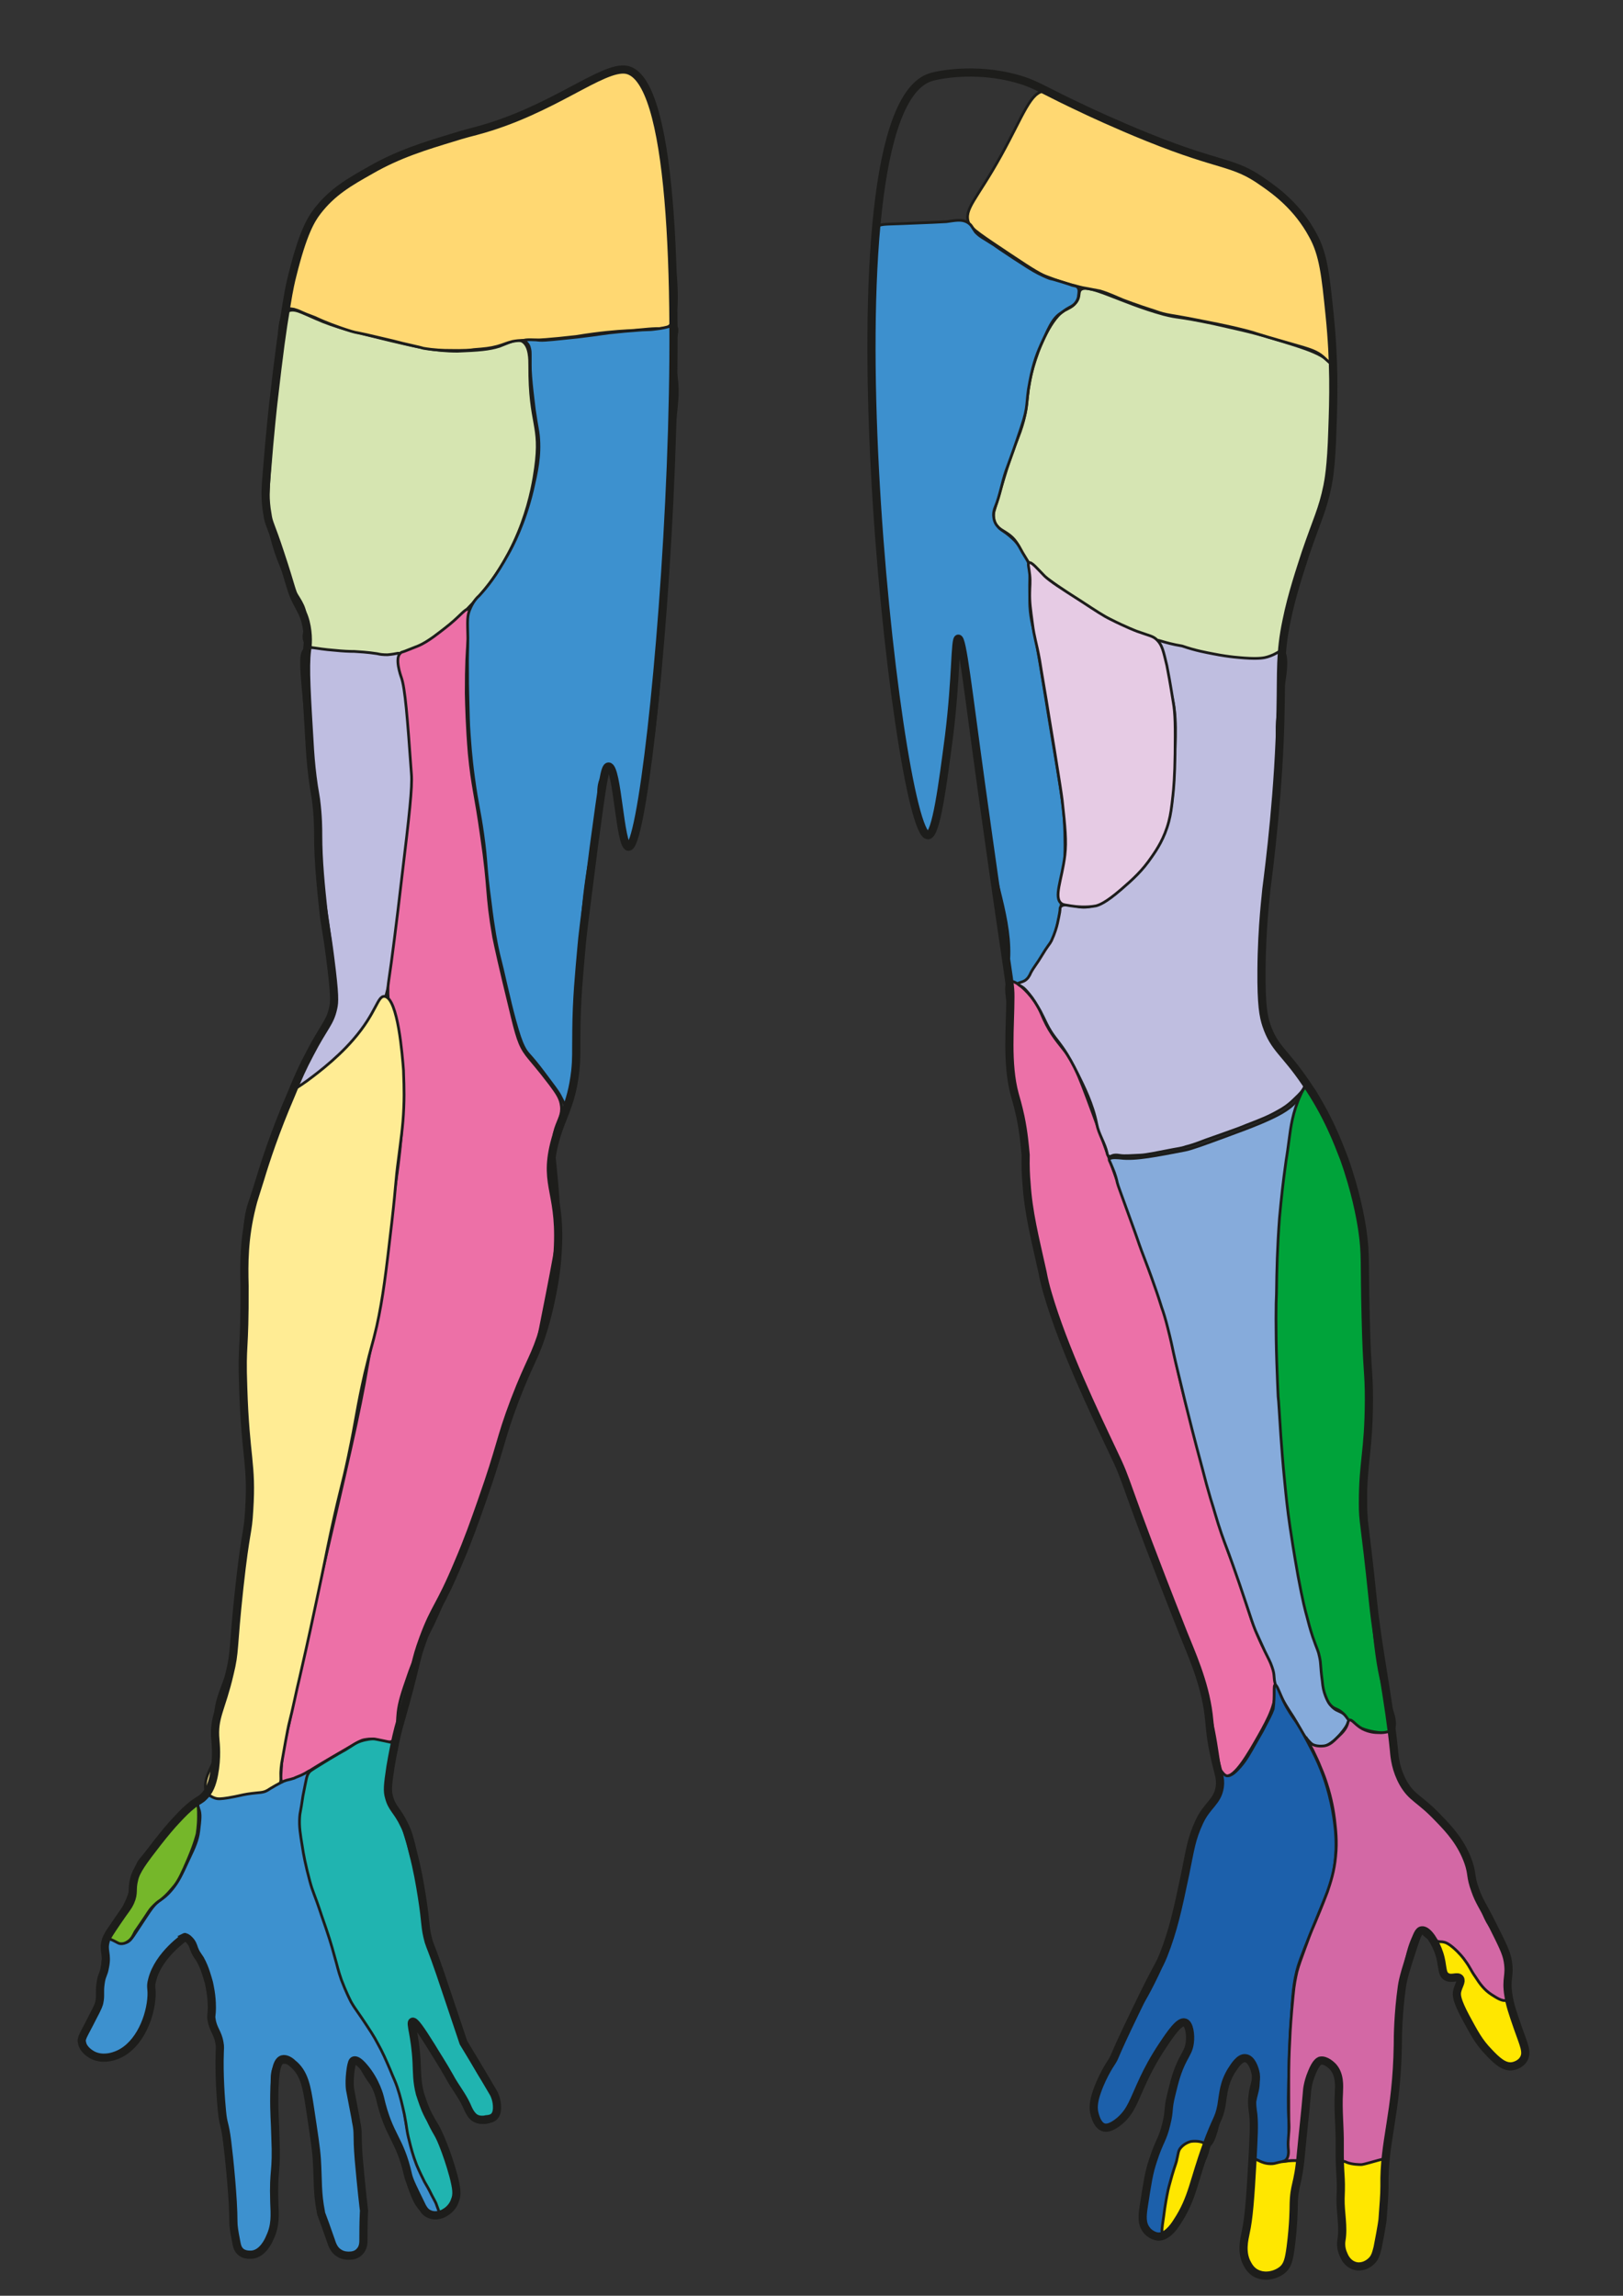 <?xml version="1.0" encoding="utf-8"?>
<!-- Generator: Adobe Illustrator 28.0.0, SVG Export Plug-In . SVG Version: 6.00 Build 0)  -->
<svg version="1.1" id="Ebene_1" xmlns="http://www.w3.org/2000/svg" xmlns:xlink="http://www.w3.org/1999/xlink" x="0px" y="0px"
	 viewBox="0 0 595.3 841.9" style="enable-background:new 0 0 595.3 841.9;" xml:space="preserve"><rect x="0" y="0" width="595.3" height="841.9" fill="#333333" stroke="none"/>
<style type="text/css">
	.st0{fill:#D6E5B1;stroke:#1D1D1B;stroke-miterlimit:10;}
	.st1{fill:#BFBEE1;stroke:#1D1D1B;stroke-miterlimit:10;}
	.st2{fill:#ED70A7;stroke:#1D1D1B;stroke-miterlimit:10;}
	.st3{fill:#FFEC94;stroke:#1D1D1B;stroke-miterlimit:10;}
	.st4{fill:#FFD872;stroke:#1D1D1B;stroke-miterlimit:10;}
	.st5{fill:#3D91CF;stroke:#1D1D1B;stroke-miterlimit:10;}
	.st6{fill:#20B4B0;stroke:#1D1D1B;stroke-miterlimit:10;}
	.st7{fill:#75B72A;stroke:#1D1D1B;stroke-miterlimit:10;}
	.st8{fill:#D6E5B3;stroke:#1D1D1B;stroke-miterlimit:10;}
	.st9{fill:#3D90CE;stroke:#1D1D1B;stroke-miterlimit:10;}
	.st10{fill:#EC71A8;stroke:#1D1D1B;stroke-miterlimit:10;}
	.st11{fill:#86ABDB;stroke:#1D1D1B;stroke-miterlimit:10;}
	.st12{fill:#BFBEE0;stroke:#1D1D1B;stroke-miterlimit:10;}
	.st13{fill:#E6CBE4;stroke:#1D1D1B;stroke-miterlimit:10;}
	.st14{fill:#00A33A;stroke:#1D1D1B;stroke-miterlimit:10;}
	.st15{fill:#1C60AB;stroke:#1D1D1B;stroke-miterlimit:10;}
	.st16{fill:#FFE700;stroke:#1D1D1B;stroke-miterlimit:10;}
	.st17{fill:#D368A5;stroke:#1D1D1B;stroke-miterlimit:10;}
	.st18{fill:none;stroke:#1D1D1B;stroke-width:3;stroke-miterlimit:10;}
</style>
<g id="Ebene_3">
	<path class="st0" d="M143.5,125c-13.6-3.3-20.4-4.9-27.6-8.1c-5.4-2.3-8-4-10.4-2.7c-3.7,1.8-2.9,8-3.4,21
		c-0.5,14.1-1.6,10.8-3.4,39.8c-0.7,11.4-0.7,13.2-0.3,15.4c1.6,13.2,8.1,24,8.1,24c2.9,5.1,5.4,7.4,5.6,12.2c0.3,4.5-1.5,6.7,0,9.1
		c1.5,2.5,4.9,2.6,11.1,3.2c14.5,1.2,14,1.8,17.1,1.8c15.1-0.4,28.3-14.4,33.1-19.5c18.4-19.3,22-42.3,23-49.5
		c2.3-16.3-2.2-15.5-2.1-37.7c0-1.9,0.1-7.1-2.7-8.8c-2.2-1.1-4.7,0.4-8.4,1.8c-3.8,1.2-7.7,1.5-15.4,1.8
		C159.4,128.8,153.3,127.3,143.5,125L143.5,125z"/>
</g>
<g id="Ebene_4">
	<path class="st1" d="M112.1,238c-1.8,1.2-1.9,4-0.7,16.7c0.5,6.7,1.4,11.7,1.4,12.2c0.4,3.3,2.5,17.6,3.4,27.8
		c1.1,11.4,0.1,9.7,1.1,21.3c1.1,12.9,2.3,15.5,4.3,32.8c1.6,15.5,1.1,18.1,0.7,19.5c-1.8,6.7-6.3,14.5-9.7,20.6
		c-3.2,5.4-5.4,8.5-4.5,9.5c1.2,1.2,7.7-3.6,9.1-4.5c4.4-3.3,6.7-6.2,11.8-11.8c8.1-8.9,7.5-7.5,9.1-9.7c3.3-4.7,4.4-9.1,6.3-23
		c1.6-11.5,2.2-18.7,3.2-26.5c2.2-18.7,2.7-15.5,3.4-25.5c0,0,1-13.3-1.4-39c-0.3-2.9-0.3-5.1-1.4-8.1c-0.7-1.9-1.2-2.3-1.5-4
		c-0.5-3.6,1-5.8-0.1-6.6c-0.5-0.4-1,0.1-4.3,0.4c0,0-1.9,0.1-3.6-0.3c0,0-0.1,0-0.5-0.1l0,0c-0.8-0.1-2.9-0.5-8.2-0.8
		c-1.8,0-4.3-0.1-7.1-0.4C115,237.9,113.6,236.8,112.1,238L112.1,238z"/>
</g>
<g id="Ebene_5">
	<path class="st2" d="M103.7,653.7c1.4,1,3.8-0.5,11.9-5.6c0,0,2.2-1.4,11.7-6.9c4.3-2.5,4.9-2.9,6.2-3.2c5.5-1.1,8.2,2.1,10.7,0.3
		c2.1-1.4,1.2-4.7,1.8-10.3c0.4-3.7,1.5-7.1,3.8-13.7c3.4-10,5.6-10.8,10.7-22.4c5.5-12.5,3.7-13,9.3-24.4c2.9-5.8,4.5-8.2,6.9-14.4
		c1.9-5.4,2.3-7.8,4.1-14.4c1.9-6.9,3.6-11.7,6.6-20c5.8-16.5,7-16.3,9.6-25.8c0.5-2.1,1.6-7.7,3.8-18.9c4-20.4,4.1-23,4.1-25.8
		c0.1-6-0.5-13-1.1-18.9c-0.8-8.6-1.4-11.1,0-15.5c1.1-3.3,2.5-5.1,2.1-8.2c-0.3-2.7-1.5-4.5-4.1-8c-4.7-6.2-7-8.6-8.6-10.7
		c-2.7-3.6-3.6-6.6-6.2-17.6c-3.6-14.7-5.2-22.1-5.9-25.5c-2.9-16.6-1.5-17-4.5-37.2c-2.2-15.8-3.3-17.8-4.5-30.3
		c-0.8-9.7-1-17.4-1.1-22.1c0-10.4,0.3-15.6,0.7-19.6c0.7-6.3,1.5-10.4,0.1-11.1c-1.2-0.5-2.9,2.5-8.8,7c-1.6,1.2-6,4.9-9.7,6.4
		c-4,1.6-4.8,1.9-4.8,1.9c-1.2,0.4-1.4,0.4-1.6,0.7c-2.2,1.8,0,8.1,0.3,8.9c1.4,4,2.2,14.4,3.7,35.4c0.4,4.8-0.8,15.5-3.4,37
		c-2.2,19.2-4,32.4-4,32.4c-1,6.9-1.2,8.2-1.2,9.2c0,0,0,0.4,0,0.8c-0.3,6.7,4.4,21.4,5.5,32.4c0.4,4.3,0.1,8.2-0.3,16.3
		c-0.4,7.5-1.2,13.2-1.5,15.8c-6.7,49.7-11.1,72.4-11.1,72.4c-3.2,19.1-7.4,36.1-18.9,86c0,0-7.7,33.6-9.1,41.4
		c-0.1,0.5-0.5,3.4-1.6,7.7c0,0.3,0,0.3-0.1,0.5c-2.1,8.9-1.9,12.1-2.1,14.5C102.9,651.6,102.9,653,103.7,653.7L103.7,653.7z"/>
</g>
<g id="Ebene_6">
	<path class="st3" d="M141.1,365.4c-2.7-0.3-2.9,5.9-11.5,15.8c-6.7,7.8-15.6,14.1-16.9,15.1c-3.6,2.6-3.7,2.3-5.1,3.6
		c-2.6,2.5-4,5.5-8.2,19.1c-1.5,4.7-1.4,4.8-2.2,7.3c-2.3,6.9-4.4,11.5-4.9,12.8c-3.7,8.6-2.6,18.8-2.5,34.4
		c0.1,17.6-1.2,14-1.1,30.9c0.1,24.7,2.9,26.6,2.2,46.9c-0.1,4.8-1,13.2-2.5,29.8c-2.1,21.4-2.7,24.6-3.3,26.8
		c-3.2,11.9-6,14-6.2,23.2c-0.1,7.1,1.6,9.9-0.5,14.8c-1.2,3-3.8,6.6-2.9,10.8c0.1,0.8,0.4,1.6,1.1,2.3c1.8,1.8,5.2,1.2,10,0.4
		c3.2-0.5,3.2-0.8,5.4-1c2.5-0.3,3.3,0.1,4.8-0.7c1-0.4,1.1-0.8,3.2-2.1c1.6-1,1.9-1,2.2-1.2c0,0,0.1-0.1,0.3-0.1
		c0.7-0.7,0.5-2.5,0.5-2.7c0-0.3,0-0.4,0-0.4c-0.1-1.9,0.3-4.5,0.3-4.5c2.3-13.2,2.7-14.5,2.7-14.5c1.5-5.8,2.6-11.7,4-17.4
		c1.2-5.4,2.9-12.5,5.9-26.8c3.6-16.7,3.4-16.6,5.6-26.8c3.7-16.9,3.8-15.4,6.3-27.2c3-14.3,3-17.1,6-30.3c2.6-11,2.6-9.6,4.4-17.4
		c2.3-10.4,3.4-19.8,5.5-37.9c1.8-15.9,1.2-13.9,2.5-23.7c0.8-6.6,1.6-11.2,1.9-18.5c0.3-6.7-0.1-11.9-0.1-13.7
		C147.6,387.3,146,366.1,141.1,365.4L141.1,365.4z"/>
</g>
<g id="Ebene_7">
	<path class="st4" d="M211.3,123.4c9.2-1.5,15-1.9,18.5-2.1c3.6-0.1,7.3-0.7,10.8-0.8c2.2,0,3.3,0,4.3-0.5c2.6-1.6,3.2-5.8,3.2-11.1
		c0-10.8-1.8-15.5-2.6-27.2c-0.4-5.2,0-4.4-0.4-10.2c-0.3-3-0.8-10.6-2.9-21c-2.2-11.2-4-15.6-6.3-19.5c-2.3-3.8-4.3-5.4-6.3-5.9
		c-2.9-0.7-5.4,0.7-10,3.3c-15.5,8.5-9.9,5.2-12.6,7c-5.6,3.8-16.5,7.3-38,14.1c-13.6,4.4-15.6,4.5-22.1,7.4
		c-13.4,5.8-19.5,10.7-21,11.9c-4.3,3.6-9.5,8-13.2,15.4c-2.9,5.8-4.7,12.9-6.7,21.3c-0.5,2.3-0.4,2.1-0.8,3.7
		c-0.5,2.1-1.1,2.9-0.7,3.4c0.4,0.7,1.2,0.4,3.3,0.8c1,0.3,1.4,0.4,2.9,1.1c2.1,1,4.3,1.6,6.3,2.6c1.5,0.7,6.3,2.7,11.9,4.4
		c2.3,0.7,1.1,0.1,11.4,2.6c1.9,0.4,5.9,1.4,7.4,1.8c6.6,1.5,6.9,1.6,7.5,1.8c4.1,0.7,7.4,0.8,10,0.8c4.5,0.1,7.8-0.1,8.6-0.3
		c4-0.3,6-0.5,8.6-1.2c2.5-0.7,3.2-1.2,5.6-1.8c2.7-0.5,4.8-0.4,5.6-0.4C196.8,124.8,201.7,124.5,211.3,123.4L211.3,123.4z"/>
</g>
<g id="Ebene_8">
	<path class="st5" d="M230.1,311.4c-1.8-0.1-3-10-3.3-13.2c-1.1-8.5-0.5-14.1-2.7-14.8c-1-0.3-2.1,0.5-2.3,0.7
		c-3,2.3-2.2,8.1-1.9,11.2c0.5,6.7-1.2,7.3-3.7,20.9c-2.9,16.1-3.3,31.8-3.4,36.8c-0.4,13.3-1.2,24.7-3,47.6
		c-0.1,1.2-0.4,5.4-1.5,5.5c-0.8,0.1-1.5-1.8-2.9-4.4c-0.8-1.5-2.5-3.7-5.8-8.1c-5.6-7.5-6-6.7-7.5-9.7c-1.1-2.2-1.9-4.7-3.3-9.7
		c-1.2-4.4-1.8-7-3.2-13c-2.3-10.2-2.3-9.3-3.2-13.6c-0.3-1.5-1.4-6.6-2.6-16.7c-1.9-14-1.2-14.1-2.7-24.8c-1.4-9.9-1.9-10-3.4-20.9
		c-1.1-8-1.4-13.6-1.6-16.1c-0.3-3.6-0.3-7.1-0.5-14.1c-0.1-3.4-0.1-5.4-0.1-8.1c-0.1-8,0.1-6.9,0.1-13c-0.1-6.2-0.4-8.1,1-11
		c1-2.3,2.3-3.7,3.2-4.5c2.9-3.2,6-6.9,10.7-15.4c1.4-2.5,5.9-11,8.8-23.2c1.5-6.6,2.9-12.5,2.2-20c-0.3-2.7-0.4-2.1-1.5-9.5
		c-0.1-1.1-1.6-11.9-1.5-16.6c0-1.1,0-2.2,0-3.3c0-1.2,0-1.9-0.3-2.9c-0.1-0.5-0.4-1.2-1.1-1.9c-0.5-0.5-1-0.5-1-0.7
		c0.1-0.5,4.8-0.3,5.9-0.1c2.2,0.1,6.2-0.4,14-1.2c8.5-1,9.5-1.4,15.2-1.9c2.7-0.3,5.1-0.4,8.4-0.7c3.3-0.1,3.3-0.1,4.8-0.3
		c4.9-0.5,6.4-1.8,7.4-1c1.2,1,0,3.6-0.5,7.1c-0.7,4.8,0.3,7.4,0.8,11.7c0.8,6.3,0,9.3-1,21c-0.7,9.1-0.4,10.3-1,24.3
		c-0.7,16.1-1.2,20.3-2.7,43.8c-0.7,10.4-2.7,44-8.6,72.7C233.5,302.9,231.7,311.5,230.1,311.4L230.1,311.4z"/>
</g>
<g id="Ebene_9">
	<path class="st5" d="M161.1,812.9c2.6-2.3-7.1-11.8-11.2-29.4c-1.5-6.6-1.2-9.3-3.8-17.6c-0.5-1.8-2.2-6.7-5.5-13.4
		c-5.4-11-8.1-12.3-12.3-20.3c-3.2-5.9-1.8-5.5-8.5-26.3c-5.1-15.8-6.3-17.1-7.5-24.7c-1.5-8.6-2.5-13.6-1.1-20.3
		c1.1-4.8,3.4-11,2.5-11.5c-0.4-0.1-0.8,0.5-3.2,1.6c-1.1,0.5-2.1,0.8-2.6,1.1c-2.1,0.7-2.3,0.5-3.8,1.1c-0.8,0.4-1.5,0.7-2.9,1.5
		c-1.8,1-2.5,1.5-3,1.8c-1.9,1.1-2.7,0.7-7.4,1.4c-2.5,0.4-3,0.7-7.1,1.4c-2.6,0.4-3.7,0.5-4.9,0.1c-1.5-0.5-1.8-1.2-3-1.1
		c-1.5,0.1-2.9,1.5-3.2,2.9c-0.1,1,0.1,1.6,0.3,2.1c0.8,1.9,0.5,4,0,8.2c-0.4,3.3-1.5,5.8-3.7,10.4c-2.5,5.4-3.7,8.1-6.2,11.1
		c-3.7,4.4-4.5,3-7.5,7.1c-0.4,0.5-3,4.4-6.4,9.6c-0.8,1.1-1.5,2.3-2.9,2.7c-2.5,0.7-4.3-1.9-5.9-1.4c-1.9,0.5-2.1,4.4-2.6,8.9
		c-1.2,11-1.8,16.5-4.3,20.6c-1.9,3.3-4.4,5.4-4,8.6c0.3,2.3,1.9,3.8,2.3,4.1c3.2,2.7,8,1.6,9.2,1.2c6.7-1.6,10-8.1,11-9.9
		c1.8-3.4,2.3-6.4,3.3-12.2c1-5.2,0.5-6.2,1.8-9.2c1.4-3.4,3.3-5.6,5.8-8.5c2.5-2.9,3.8-4.3,5.1-4c1.2,0.3,1.6,1.6,3.7,6.2
		c2.5,5.2,2.5,4.4,3.3,6.7c1.8,4.7,2.1,8.8,2.2,10.8c0.3,4.7-0.4,6.2,0.8,9.9c0.7,2.1,1.1,2.1,1.8,4.1c1,3.3,0.5,5.6,0.4,9.2
		c-0.1,3.2,0,5.9,0.4,11.2c0.1,1.5,0.3,3.2,1.2,11.2c1.6,12.5,1.8,12.1,2.3,16.9c0.7,7.3,1.1,10.8,1,14c-0.1,2.7-0.4,6.6,1,11.2
		c1.1,4.1,2.3,4.9,3.2,5.4c2.5,1.1,5.6-0.7,7.3-2.2s3-3.8,3.8-10.8c0.5-4.7,0.5-8.1,0.5-14.4c-0.1-8.5-0.1-12.8-0.3-15.9
		c-0.3-5.2-0.3-10.3-0.5-15.5c-0.3-5.9-0.7-10.2,1.8-11.7c1.4-0.8,3-0.5,3.3-0.5c1.5,0.3,2.7,1.4,4.3,3.8c1.6,2.6,3.2,4.9,4.1,9.5
		c0.8,3.7,0.4,4.7,0.8,10.4c0.3,4.7,0.7,4.3,1.5,11.2c0.8,7,0.5,7.8,1.4,15.1c0.1,1.8,0.7,5.8,1.9,10.7c1.2,5.1,2.3,7.3,4.4,8.6
		c0.4,0.3,2.1,1.4,4.4,1.4c0.5,0,3,0,4.3-1.6c1.5-1.6,1-4.3,0.7-5.8c-0.8-5.1,0.8-0.8,0-14.3c-0.1-3.2-0.4-4.7-1.9-17.1
		c-0.7-5.6-0.5-11.4-1.9-16.9c-0.4-1.4-1.5-5.8-0.7-11c0.1-1,0.7-4.4,1.9-4.5c0.8-0.1,1.4,1.2,2.5,3c2.9,5.2,2.9,4,4.7,7.7
		c2.2,4.1,2.2,5.6,4.1,11.1c3.3,8.6,4.3,7.5,6,13.4c1.6,5.6,0.8,7,3.2,12.9c1.5,4.1,3,6.4,5.5,7.7
		C156.2,812.3,159.7,814.2,161.1,812.9L161.1,812.9z"/>
</g>
<g id="Ebene_10">
	<path class="st6" d="M113.5,649.8c0.4-0.5,2.7-1.9,7.3-4.7c6.2-3.7,4.8-2.7,6.2-3.6c2.5-1.5,3.3-2.3,5.4-3c2.2-0.7,4-0.8,4.4-0.8
		c0.7,0,1,0.1,4,0.7c3.8,0.8,4,0.8,4.3,1.1c1.2,1.4-0.4,3.8-1.8,9.1c-0.7,3-1.4,5.9-1.1,9.1c0.4,3.6,1.9,4.8,4.1,9.1
		c1.5,3,2.5,6.3,4.4,13.2c1,3.4,2.5,8.8,3.7,15.9c1.5,8.8,0.7,9.3,2.2,15.6c0.8,3.4,1.1,3.2,4.4,12.9c3.2,8.9,3,9.3,5.2,15.5
		c2.6,6.9,3.8,10.4,5.8,14c3,5.5,4.5,8.2,6.3,10.4c1.6,2.2,3.3,3.8,3.8,6.7c0.1,1.1,0.8,4.4-1.2,6.2c-2.1,1.9-5.8,1.4-8-0.3
		c-1.2-1.1-1.4-2.1-2.5-4.8c-1.2-2.7-1.8-2.9-5.1-8.4c-2.3-3.7-3.6-5.8-5.1-8.6c-2.2-4.1-3.4-7.5-7-10.8c-1.5-1.4-2.2-1.6-2.6-1.4
		c-0.7,0.4,0.3,2.7,1.1,7.1c0.3,1.4,0.4,3.2,0.7,7c0.5,6.3,0.3,6.3,0.5,8.4c0.5,3.8,1.6,6.4,3.6,11c2.6,6.2,3.4,5.9,5.9,11.9
		c0.8,2.2,1.6,4.7,3.2,9.6c1.2,4.3,1.6,5.8,1.2,7.8c-0.5,2.7-1.9,4.4-3.2,5.6c-0.7,0.8-1.2,1.1-1.6,1c-0.8-0.1-1-1.5-1.9-3.8
		c-0.1-0.5-0.7-1.5-1.8-3.6c-1.2-2.5-1.6-3-2.6-4.8c-0.7-1.4-1.8-3.6-2.9-6.2c-1.4-3.6-2.1-6.4-2.7-8.9c-1.1-4.3-0.7-4.1-1.8-9.7
		c-0.8-3.6-1.4-6.3-2.6-9.9c-0.7-2.1-1.4-3.4-2.6-6.4c-1.6-3.7-2.7-6.3-4.5-9.5c-1.5-2.9-3-5.1-5.8-9.3c-2.6-3.8-2.9-4.1-4-6
		c-0.4-0.8-1.9-3.7-3.6-8.2c-1.2-3.4-1.5-5.2-2.5-8.6c-1.1-4.1-2.2-7.7-4.7-14.8c-2.9-8.8-3.2-8.4-4.4-12.9
		c-1.5-5.6-2.3-9.7-2.7-12.5c-0.8-4.8-1.2-7.3-1-10.7c0.1-1.9,0.3-1.5,1.2-7.8C112.5,651.8,112.4,651.2,113.5,649.8L113.5,649.8z"/>
</g>
<g id="ventral">
	<path class="st7" d="M72.1,661.5c0.7,0.4,0.7,1.8,0.7,4.7c0,3.4-0.5,6.2-0.5,6.3c-0.3,1-0.8,3.4-3.3,9.3c-2.2,5.1-3.3,7.5-4.9,9.6
		c-1.5,1.8-3,3.7-5.4,5.5c-0.7,0.4-1.5,1.1-2.5,2.1c-1,1-1.4,1.6-2.7,3.6c-4,6-3.6,5.2-4,5.9c-0.7,1.4-1.1,2.3-2.2,3.2
		c-0.4,0.3-1.5,1.2-3,1.1c-0.7,0-1-0.3-2.6-1.1c-2.3-1.1-2.6-0.8-2.9-1.2c-0.8-1.4,2.1-3.8,4.9-8.4c1-1.4,2.9-4.4,4.1-8.5
		c1.6-4.8,1-6.6,2.9-10.3c0.5-1.1,1-1.4,3.8-4.8c5.6-6.6,6.6-8,10-11.5C70.4,661.1,71.6,661.2,72.1,661.5L72.1,661.5z"/>
</g>
<g id="Ebene_12">
	<path class="st8" d="M489.1,134.8c-2.5-4.7-9.1-6.7-22.4-10.7c-8.1-2.5-14.8-3.8-21.7-5.4c-13.9-2.9-12.3-1.9-18.2-3.4
		c-15.8-4.3-28.3-11.9-30.6-8.8c-0.7,1,0,2.6-1.6,4.5c-1.2,1.6-3,2.2-3.4,2.5c-5.6,2.2-10.4,15.5-10.4,15.5
		c-5.9,16.2-2.2,18.5-7.5,31.7c-3,7.4-4.8,13.7-8.5,26.2c-0.3,0.8-0.7,2.6,0,4.5c0.8,2.3,3,3,4.8,4.3c4.3,2.9,4,5.9,7.8,10.7
		c1.2,1.6,2.6,2.9,10.4,8.4c8.8,6,13.2,9.1,17.7,11.5c1.8,1,10.3,5.6,22.8,9.9c10.7,3.7,18.2,4.9,23,5.6c13.9,1.8,16.7-0.7,17.7-1.9
		c1.8-2.2,1-4,1.9-10.4c0.5-3.3,1-4.4,4.8-15.8c0,0,3-9.1,6-18.1c3.4-10.4,5.1-15.6,5.6-18.1c1.6-8.2,0.3-8.9,1.2-23.6
		C489.5,139.6,491,138.3,489.1,134.8L489.1,134.8z"/>
</g>
<g id="Ebene_13">
	<path class="st4" d="M397.1,105.5c0,0-6.7-1.5-13-4c-2.2-0.8-4.3-1.9-13.7-8.2c-9.6-6.4-14.5-9.6-15.1-11.5
		c-1.9-5.2,2.9-8.5,11.9-24.8c8.2-14.8,10.8-23.6,16.2-23.6c1.4,0,1.9,0.7,5.5,2.7c2.3,1.4,6.7,3.3,15.5,7.3
		c9.2,4.1,14.3,6.4,21.1,8.9c13,4.7,15.1,4,26.2,8.8c8.8,3.8,12.8,6.6,14.7,8c2.9,2.2,7.8,5.9,12.1,12.1c5.4,7.8,6.9,15.4,8.1,22.2
		c1.1,5.9,1.5,11.7,2.1,20.7c0.4,5.6,0,5.1,0.4,7.3c0.1,0.8,0.4,1.8,0,2.1c-0.7,0.4-2.5-1.5-3.6-2.5c-2.5-2.2-4.8-2.9-11.5-4.8
		c-15.8-4.5-13.2-4-16.3-4.8c-8.1-2.1-15-3.3-18.9-4.1c-9.6-1.9-10.7-1.6-15.1-3.2c-6.9-2.2-11.8-4.1-11.8-4.1
		c-2.7-1.1-4.8-2.2-8.4-3.3C400.8,106.2,399.4,105.9,397.1,105.5L397.1,105.5z"/>
</g>
<g id="Ebene_14">
	<path class="st9" d="M355.1,81.7c-2.3-1.5-4.9-0.8-8-0.4c-1.1,0.1-6,0.3-15.9,0.7c-6.9,0.3-8.5,0-9.7,1.5c-1.4,1.6-0.8,3.8-0.7,8.9
		c0.1,3.2-0.1,0.8-0.7,12.2c-0.1,3.8-0.3,9.5-0.4,16.6c-0.1,15.4,0.3,29.6,0.5,34.2c0.3,8,0.8,22.4,2.3,41.8
		c2.5,32.5,3.7,48.8,7.5,69.3c2.5,13.2,7.7,36.2,7.7,36.2c0.7,1.8,1.6,3.8,2.7,3.8c1.9,0,3.2-6.3,4.1-11.4
		c3.4-19.2,4.7-33.6,4.7-33.7c2.1-25.7,2.6-26.5,2.9-26.5c1.1,0,2.2,10,4.9,31.7c2.9,22.4,2.2,15.2,5.6,41.8
		c2.1,15.9,9.6,32,6.9,47.9c-0.1,0.4-0.5,2.5,0.7,3.7c1,1,2.6,1.2,3.8,1c2.2-0.5,3.3-2.5,4.3-4c6-10,5.8-8,7.5-11.8
		c2.1-4.8,2.7-8.9,3.3-12.3c2.5-17.4,1.2-33.1,1.1-34.4c-0.4-4.4-1.5-11.7-4-26.3c-4-24.6-6-36.9-6.6-39.1
		c-0.8-3.6-1.9-7.3-1.9-12.5c0-2.7-0.1-5.4,0-8.1c0.1-2.7,0.3-4.5-0.7-6.6c-0.5-1-0.5-0.8-1.9-3.2c-1.2-2.1-1.4-2.7-2.5-4
		c-0.7-0.8-1.2-1.2-2.2-2.1c-2.6-2.2-3.3-2.1-4.5-3.6c-0.4-0.4-1.2-1.5-1.4-3.2c-0.3-1.8,0.3-3.3,0.5-3.8c1.8-4.3,2.5-9.1,4-13.4
		c0.5-1.4,2.2-5.9,4-11.2c2.5-7.3,3-9.1,3.4-11.5c0.4-2.6,0.3-3.4,0.8-7.1c0.3-1.5,0.7-4.4,1.6-7.8c1.4-5.4,3-8.6,5.5-13.9
		c1.1-2.2,2.2-4.3,4.1-5.8c1.5-1.1,2.7-1.9,2.7-1.9c1.8-1.1,2.2-1.1,3-1.9c1.2-1.2,1.5-2.6,1.5-3.2c0.1-0.8,0.4-2.1-0.3-2.9
		c-0.4-0.5-1-0.5-2.2-0.8c-0.4-0.1,1.2,0.3-3.6-1.2c-3.6-1.1-3.4-1-4.3-1.2c-0.4-0.1-1.9-0.7-4.3-1.9c-2.7-1.4-4.3-2.5-9.1-5.6
		c-4.4-2.9-6.6-4.4-7.1-4.8c-4-2.6-5.2-3-6.9-4.8C356.4,83.1,356.4,82.6,355.1,81.7L355.1,81.7z"/>
</g>
<g id="Ebene_15">
	<path class="st10" d="M370.2,360c2.1-1,6.7,3.6,8.9,6.7c1.9,2.5,2.5,4.3,3.7,7c2.7,5.9,5.6,8.9,8.1,12.2c3.3,4.5,4.9,8.5,12.9,30.5
		c3.4,9.6,5.2,14.4,7.8,21.8c10.6,30,11,29.9,14,39c5.1,15.6,3.4,15,10.7,42.7c6.7,26.1,10.2,39.1,16.1,54.2
		c4,10.3,6.3,21.3,11.4,31c1.8,3.4,4,7.3,4.1,12.9c0.3,6.7-2.6,12.1-6.2,18.5c-3.6,6.3-8.8,15.6-12.3,14.8c-2.9-0.7-1.9-7-5.4-21.7
		c-1.8-7.5-3.6-13-6.2-20.6c-2.7-8-3.6-9.1-9.1-22.9c-1.5-4-4.8-12.6-11.4-29.9c-6.3-16.6-6.9-18.1-8.6-22.4
		c-4.3-9.9-5.4-11-10-21.7c-4.3-9.5-8.2-18.1-11.9-29.9c-3.7-11.4-5.6-20.4-7.5-29.6c-2.1-9.9-3-14.8-3.4-20.2
		c-0.5-8.2,0.4-11.9-1.1-20.6c-1.1-6.6-1.9-5.9-3-12.5c-1.6-8.9-0.3-10.3-1.2-23.2C369.6,365.3,368.2,360.9,370.2,360L370.2,360z"/>
</g>
<g id="Ebene_16">
	<path class="st11" d="M493.5,633.5c-1.8,2.7-6.6,8.4-10.8,7c-1.2-0.4-1.9-1.2-3.4-2.9c-1.6-1.8-2.2-3.2-3.7-5.9
		c-1.8-3.2-1.6-2.5-4.1-6.6c-2.2-3.6-3.2-5.5-3.7-7.3c-0.8-2.9-0.1-3.3-1.2-6.4c-0.7-2.1-1.4-3.2-2.7-5.9c-1.5-3.2-2.7-6-3.4-7.5
		c-1.1-2.7-1.6-4.4-3-8.6c-2.1-6.3-4-11.9-5.2-15.2c-2.6-7.4-2.6-6.9-4.3-11.8s-2.7-8.9-4-12.9c-1.1-3.7-1.9-6.7-3-11
		c-3.3-12.2-4.8-18.4-6.3-24.4c-2.2-9.3-3.4-13.9-4.3-18.1c-0.3-1.5-1-4.8-2.1-9.1c-0.8-3.2-1.6-5.8-2.2-7.4
		c-0.7-2.2-1.4-4.5-2.7-8.1c-1.8-5.2-2.5-6.9-4.8-13c-1.4-3.8-0.7-2.2-4.1-11.5c-4-11.1-4.3-11.7-4.7-13.2c-0.1-0.7-0.8-3.3-1.6-5.1
		c-0.3-0.7-0.5-1.2-0.8-1.9c-0.5-1.1-0.7-1.4-0.5-1.5c0.3-1,3.8-0.5,4.1-0.5c5.6,0.7,13.6-1,23.6-2.9c2.2-0.4,6.9-2.1,16.1-5.5
		c17.3-6.3,22.9-9.3,25.9-14c0.4-0.7,1.8-2.9,2.2-2.7c0.5,0.3-1.6,5.5-2.7,8.2c-2.7,7.1-3.4,12.8-4.9,23.3
		c-2.5,18.2-2.7,36.8-2.7,39.5c-0.1,13.2-0.4,33.3,1.9,60.6c1,11.8,2.6,30,6.9,51.2c4.9,24.7,6.9,20,7.5,29.6
		c0.3,4,0.5,12.6,5.5,15.2c1.4,0.7,4,1.5,4.4,3.6C494.6,631.4,494.3,632.3,493.5,633.5L493.5,633.5z"/>
</g>
<g id="Ebene_17">
	<path class="st12" d="M423.7,235c-2.1,1.8,3,8.6,5.9,19.3c2.2,8.4,1.6,15.2,1,28.9c-0.5,11-1,17.3-4.7,24.7
		c-2.9,5.8-6.4,9.5-8.9,12.1c-6,6.2-13.4,13.7-21,12.6c-1.9-0.3-6-1.5-7,0c-0.3,0.4-0.1,0.7-0.3,1.9s-0.4,2.1-0.8,4
		c-0.3,1.4-1,3.8-2.2,6.4c-1,1.9-1,1.2-4,6.2c-1.1,1.9-2.6,3.7-3.6,5.6c-0.5,1.2-1.1,2.2-2.2,2.9c-1.2,0.7-2.3,0.7-2.5,1.1
		c0,0.4,0.7,0.7,1.5,1.2c0.8,0.5,1.4,1.2,2.6,2.6c1.5,1.8,2.7,3.8,4.1,6.3c1.9,3.7,1.8,3.8,3,6c1.9,3.4,3.2,4.5,5.2,7.4
		c2.3,3.3,3.7,6,5.5,9.6c2.2,4.5,5.6,11.2,7,18.5c0.7,3.7,3,6.9,3.8,10.6c0,0.1,0.1,1,0.7,1.1c0.5,0.3,1-0.3,1.9-0.4
		c0.8-0.1,1.5,0,2.1,0.1c1.6,0.3,4.8,0,7.5-0.1c2.2-0.1,5.5-0.8,12.2-2.1c3-0.5,3.7-0.7,4.5-1c1.6-0.4,3-0.8,7.4-2.5
		c3.4-1.2,5.1-1.8,5.1-1.8c5.4-1.9,8.1-2.9,9.7-3.6c5.5-2.1,8.2-3.2,11.7-5.2c1.5-0.8,3.6-2.1,5.8-4.3c2.2-2.1,3.8-3.6,4-5.6
		c0.1-2.3-1.6-4-3.4-6c-3.2-3.4-5.6-7.4-8.6-10.8c-5.8-6.4-4.8-17.7-3.8-28.4c1.2-14.3,2.2-28.5,3.7-42.7
		c4.3-43.8-0.3-37.6,3.4-54.3c0.3-1.6,3.3-15.2,0.4-16.5c-1.1-0.4-2.1,1.1-5.5,2.1c-1,0.3-2.9,0.8-8.4,0.4
		c-1.1-0.1-5.4-0.3-11.4-1.5c-2.6-0.5-6.6-1.2-11.5-2.9C426.3,235.7,424.6,234.2,423.7,235L423.7,235z"/>
</g>
<g id="Ebene_18">
	<path class="st13" d="M424.4,234.7c-1.5-1.5-2.7-1.5-7.4-3.2c0,0-4-1.5-9.7-4.4c-2.5-1.2-5.2-3-10.7-6.6
		c-7.7-4.9-11.5-7.4-13.4-9.2c-2.6-2.6-4.9-5.5-5.8-4.9c-0.5,0.3,0,1.6,0.3,4.4c0.3,2.7,0,4.3,0,6.4c-0.1,3.6,0.3,6.2,1,11.5
		c0.7,5.4,1.4,6.6,2.6,13.2c0.5,3,0.5,3.3,2.5,15c1.1,7,0.7,4.3,2.9,17.7c1.8,11.2,2.7,17,2.9,18.8c1.1,10,1.6,15,1,20.2
		c-1.1,9.1-4.3,15.6-1.2,17.8c0.5,0.4,1.5,0.5,3.4,0.8c1.8,0.3,5.6,0.7,9.2,0c1.1-0.3,3.4-1,9.2-6c4.4-3.8,7.8-6.9,11.2-11.9
		c1.9-2.7,4.7-6.9,6.3-13c0.7-2.7,1-4.9,1.5-9.5c0.3-2.5,0.7-7.5,0.8-15.4c0.1-9.7,0.1-14.7-0.7-19.1c-0.3-1.6-0.8-5.5-2.3-13.2
		C426.7,238.7,426.3,236.6,424.4,234.7L424.4,234.7z"/>
</g>
<g id="Ebene_19">
	<path class="st14" d="M479.6,398.2c2.1-0.1,4,4.3,6.3,9.9c4.9,11.7,7.4,17.4,8.4,20.7c1.9,6,4.3,13.9,5.6,24
		c0.8,6.3,0.4,7.3,0.8,22.5c0.5,20.2,1.4,20.7,1.4,32.9c0,11.8-0.7,12.9-1.1,26.1c-0.4,17.7,0.4,31.3,0.7,34.2
		c2.1,30.3,3.2,45.4,7.4,55.1c0.8,2.1,4,8.9,1.5,11.2c-1.2,1.2-3.4,0.8-6.6,0.3c-2.1-0.4-7-1.4-9.7-4.8c-0.5-0.7-1.1-1.6-2.3-2.5
		c-1.4-1.1-2.1-1-3.2-1.8c-1.4-1.1-1.9-2.3-2.6-4c-0.7-1.8-1-3.3-1.2-5.5c-0.8-5.9-0.4-6-1-8.8c-0.5-2.5-0.8-2.5-2.5-7.4
		c-1-3-1.6-5.4-2.2-7.7c-0.4-1.4-1.5-5.5-3.2-14.7c-1.5-8.4-2.5-15-2.9-17.7c-1-6.7-1.5-11.8-1.9-15.9c-0.8-7.8-1.2-13.7-1.5-17.7
		c-0.5-7.5-0.8-13.2-1-14.5c-0.1-2.2-0.3-6.7-0.5-12.5c-0.4-12.2-0.3-22-0.1-25.2c0.1-8.8,0.3-16.9,1.1-27.7
		c0.7-7.7,1.4-13.7,2.1-18.7c0.7-5.4,0.3-1.5,1.5-10.6c0.5-3.8,1.2-9.5,4.1-15.8C478.1,399.1,478.8,398.4,479.6,398.2L479.6,398.2z"
		/>
</g>
<g id="Ebene_20">
	<path class="st15" d="M467.7,617.9c0.7-0.1,1.4,2.5,3.2,6.2c1.6,3.2,3.3,5.6,4.5,7.3c0,0,1.4,2.2,2.9,4.9c1.6,3,4.8,8.5,7.1,15
		c3.4,9.5,4.1,17.4,4.4,20c0.3,3.8,0.5,9.1-0.8,15.8c-0.8,3.8-1.6,5.5-5.4,14.8c-4.4,10.8-6.6,16.3-7.4,18.9
		c-1.8,6-2.1,11.1-2.7,21.3c-0.5,6-0.5,10.7-0.7,15.5c-0.3,9.9-0.4,14.8-0.1,20c0.1,2.7,0,5.6,0.1,8.5c0.3,3.8,0.5,5.4-0.5,6.4
		c-1.1,1.2-3,1.1-6.7,1c-3.3-0.1-4.9-0.3-5.9-1.4c-1.1-1.4-0.1-3.2,0.3-6.3c0.8-7-0.8-7.3,0-13.4c0.7-5.1,1.8-5.9,1.5-10
		c-0.1-1.8-0.5-6-2.9-7c-1.9-0.7-4.3,1-4.7,1.4c-3.2,2.5-3.7,6.2-5.1,12.8c-2.7,14-4.1,17-5.9,17.4c-1.6,0.3-2.7-1.8-5.6-1.4
		c-0.3,0-2.3,0.4-3.8,2.1c-1.1,1.4-1,2.5-1.8,5.8c-0.7,2.6-0.8,2.3-1.9,6c0,0.3-1,3.3-1.6,6.9c-1.9,9.2-1.1,13.3-3,13.9
		c-1.4,0.4-2.9-1.1-3.4-1.5c-1.8-1.6-2.1-3.8-2.2-5.4c-0.5-7.3,1.8-13.7,2.2-14.7c2.2-6.2,3.6-12.6,5.4-19.1
		c6-21.1,4.7-20.6,6.9-23.9c0.5-0.8,2.6-4,2.7-8.2c0-0.4,0.1-5.2-1.6-5.8c-1.6-0.5-4,2.5-6.4,5.8c-2.6,3.6-4.4,6.6-7.5,12.3
		c-2.1,3.7-4.3,7.4-6.2,11.2c-2.1,4.3-2.7,6.7-5.5,8c-1.6,0.8-4.4,1.2-6.2-0.1c-1.6-1.4-1.8-3.7-1.9-5.5c-0.1-2.3,0.4-4.1,1.1-5.9
		c1.6-4.7,3.7-8,4.1-8.5c4.4-6.9,2.7-7.7,8.1-17.7c3.2-5.9,3.6-5.2,7-11.7c1.5-2.9,3.8-7.3,5.9-13c1.5-4.1,2.3-7.4,4-14.1
		c2.1-8.6,3.2-13,4-18.2c0.8-4.7,1.1-7,2.5-10.8c1.4-4,3.3-7.3,4-8.5c3.6-6,5.8-7.5,5.8-11.1c0-2.3-1-4.7-0.5-4.8
		c0.4-0.1,1,1.6,2.3,2.1c1.8,0.4,3.8-1.8,5.2-3.4c1.2-1.4,2.1-2.6,4-5.9c1.8-3.2,2.7-4.7,4-7c2.3-4.4,3.4-6.4,4-8.2
		C467.7,621.6,467,618,467.7,617.9L467.7,617.9z"/>
</g>
<g id="Ebene_21">
	<path class="st16" d="M442.6,786.7c-1.2-1.5-4-1.6-5.6-1.4c-0.3,0-3,0.7-4.4,3c-0.4,0.8-0.4,1.2-0.8,3c-0.4,2.2-0.7,2.3-1.9,6.4
		c-0.4,1.6-1,3.4-1.5,5.6c-0.5,2.5-1,4.9-1.6,9.7c-0.7,4.7-0.8,5.6-0.3,5.9c1.2,0.7,4.8-3.6,5.1-4.1c3.6-4.4,3.8-7.4,6.9-15
		C441.6,791.7,444.1,788.8,442.6,786.7L442.6,786.7z"/>
	<path class="st16" d="M459.5,792c1.5-0.8,2.7,1.5,6.7,1.5c1.9,0,2.3-0.7,6-1c2.3-0.3,3.6-0.4,4.1,0.1c1.4,1.1,0.3,4.1-0.7,7.5
		c-0.8,3.4-1.1,7.8-1.5,16.6c-0.4,7,0,8.4-1.4,11.1c-0.7,1.2-2.9,5.5-7.1,5.9c-3.6,0.4-7-1.9-8.5-4.8c-1.4-2.7-0.1-4.4,0.8-11.9
		c0.8-6.4,0.7-12.8,0.7-14C458.5,796.3,457.7,792.9,459.5,792L459.5,792z"/>
	<path class="st16" d="M491.3,792.8c1.1-1.2,3.7,1,8.2,0.7c4.4-0.3,6.2-2.6,7.7-1.5c1.4,1,0.8,3.3,0.3,8.9c-0.7,6.7,0,4.3-1,15.1
		c-0.7,7.7-1.1,9.6-2.7,11.5c-0.7,0.8-2.7,3.4-5.8,3.3s-4.9-3.2-5.2-3.6c-1.2-2.1-0.8-3.7-0.8-8.6c0.1-5.6-0.4-4.4-0.3-10.6
		c0.1-7.3,0.7-7.7,0-10.8C491.3,794.8,490.6,793.6,491.3,792.8L491.3,792.8z"/>
	<path class="st16" d="M525.9,712.1c0.7-1,3-0.7,4.4-0.1c0.7,0.3,1.6,0.7,3.4,2.2c2.1,1.9,3.4,3.7,3.8,4.3c3,4.1,2.6,4.5,4.8,7.5
		c1.4,1.8,3,4,5.9,5.8c2.5,1.5,2.9,1,4.4,2.1c2.1,1.6,2.3,3.4,4.5,10.4c2.2,7.5,2.9,8.9,1.9,10.7c-1.1,1.8-3.3,2.7-5.2,2.7
		c-2.2,0-3.7-1.5-6.9-4.5c-3.3-3.2-4.9-5.9-5.5-6.7c-1-1.5-0.7-1.4-2.9-5.8c-3-6-3.4-6.2-3.6-7.8c-0.3-3.7,2.1-5.8,1-7
		c-1.1-1.2-3.3,0.4-5.6-1.1c-1.4-1-1.9-2.5-2.2-3.2c-0.5-1.6-0.1-2.2-0.4-4C527.4,714.3,525.3,713.1,525.9,712.1L525.9,712.1z"/>
</g>
<g id="Ebene_22">
	<path class="st17" d="M510.4,635.3c-1.1-0.7-1.8,0.3-4.9,0.1c-1,0-3.3-0.1-5.8-1.4c-2.7-1.5-3.8-3.6-4.8-3.2
		c-0.4,0.3-0.4,0.7-0.7,1.6c-0.7,1.9-1.8,3-3.4,4.5c-1.9,1.9-3,2.9-4.8,3.3c-0.1,0-3.4,0.7-5.5-1.1c-1-0.8-1.4-1.8-1.4-1.8
		c-0.1,0,1.2,2.2,2.5,4.7c1.2,2.5,2.1,4.4,2.5,5.5c1.4,3.2,2.2,5.6,2.5,6.6c1.9,5.8,2.6,10.7,2.9,13c0.4,3.7,1,8,0.4,13.7
		c-0.5,5.5-1.9,9.6-3,12.9c-0.3,0.8-1.6,4.3-4.4,11c-2.1,4.8-2.7,6.6-3.8,9.6c-1.5,4.1-2.3,6.2-3,8.8c-0.5,2.3-1,4.4-1.4,8.8
		c-0.7,7.1-1.1,12.9-1.2,16.1c-0.3,5.5-0.4,9.6-0.4,15.4c0,9.3,0,14,0.1,15.9c0.1,2.7-0.5,5.5-0.3,8.2c0.1,1.2,0.4,3.6-1,4.7
		c-0.5,0.4-1.1,0.4-1.1,0.5c0,0.1,1.6-0.4,4-0.4c1.2,0,1.8,0.1,2.2-0.3c0.8-0.7,0.7-1.9,0.7-2.3c-0.4-4.7,1-9.3,1.2-14
		c0.1-1,0.7-4.4,1.9-11.4c0.8-4.9,1.4-7.4,3.2-8.2c1.9-0.8,4,0.4,4.4,0.7c2.6,1.5,3.3,4.7,3.4,5.9c0.4,1.9,0,2.9-0.3,5.9
		c-0.4,3.7-0.3,6.6-0.3,9.1c0.1,6.2,1.1,6.3,0.5,10c-0.3,2.3-1.1,5.4-0.5,5.5c0.1,0,0.4-0.3,1-0.5c1-0.3,1.9,0.1,2.2,0.3
		c2.1,0.8,4.7,0.8,5.2,0.8s0.7,0,6.4-1.6c1.6-0.4,1.8-0.4,1.9-0.7c2.1-1.5,1.1-5.1,1.2-8.5c0-4.4,1.4-6.3,2.6-10.6
		c2.1-7,0.5-9.7,0.8-22.8c0.1-10.6,1.4-17.6,2.3-23.6c2.7-16.7,5.5-17.7,6.3-17.8c1-0.1,1.6,1.9,4.3,3c1.1,0.4,2.2,0.7,2.2,0.7
		c1.1,0.3,1.6,0.1,2.3,0.3c0.5,0.1,1.5,0.3,3.6,2.1c2.2,1.9,3.7,3.8,4.3,4.7c2.1,2.9,1.9,3.3,3.8,6c1.6,2.5,3.2,4.7,5.8,6.4
		c1.9,1.2,4.1,2.7,5.5,2.1c2.1-1.1,1.2-6.2,0.4-11.8c-0.5-3.2-0.8-5.5-2.1-8.4c-1.6-4-3-4.8-5.2-8.5c-1.6-2.9-2.7-6.4-4.8-13.7
		c-2.6-9.1-2.1-9.9-4-13c-1.1-1.8-3.3-4.1-7.7-8.6c-4-4.1-6.2-6.4-9.6-9.5c-3.7-3.4-4.5-3.8-5.5-5.6c-1.4-2.6-1.6-5.1-2.2-9.6
		C511.5,638.6,512,636.3,510.4,635.3L510.4,635.3z"/>
</g>
<g id="Arme">
	<path class="st18" d="M229.8,25.6c-8.8-1.6-27.2,15-55.1,22.4c-1.1,0.3-4.4,1.1-8.8,2.5c-9.5,2.9-19.6,5.9-30,11.9
		c-7.8,4.4-14.1,8-19.6,15.2c-2.2,2.9-5.2,7.7-9.1,23.5c-0.4,1.6-1.1,4.3-2.2,11.2c-1.6,9.5-2.5,16.1-4.7,35.1
		c0,0-1.2,10.3-2.5,26.8c-0.4,4.7-0.7,8.9,0.3,14.4c0.5,3.6,1.1,3.4,4.7,14.4c4.3,12.9,3.8,13.3,6,17.7c1.4,2.7,2.5,4.3,3.3,7.4
		c1.2,4.8,0.8,8.8,0.5,10.4c-0.8,6.3-0.1,16.5,1.1,36.6c0.3,4.4,0.7,8.5,1.4,13.2c0.4,2.5,0.5,2.9,0.8,4.9c0.8,6.2,0.8,11,0.8,13
		c0,9.5,1,19.1,1.9,27.6c0.7,6.6,1.1,6.4,2.5,17.4c1.8,14,1.6,16.3,1.1,18.5c-1.2,5.5-3.2,6.4-8.5,16.6c-2.7,5.1-4.3,8.6-7.1,15.5
		c-5.6,13-9.1,23.6-11.2,30.6c-1.6,5.2-2.5,7.7-3,9.9c-3,11.9-2.9,21.3-2.7,29.2c0.1,25.5-1.1,20.3-0.5,37.2
		c0.8,26.1,3.3,27.8,2.2,45c-0.5,9.2-1.2,6.6-3.6,28.4c-2.5,23-1.5,23.2-3.6,31.7c-3,13-6,15.9-5.2,24.3c0.1,1.2,0.7,6.4-0.5,12.6
		c-0.7,3.7-1.8,6.3-3.8,8.2c-1.2,1.2-1.6,1.1-3.8,2.7c-2.3,1.8-3.8,3.3-6.3,6c-1.8,1.9-4,4.5-6.9,8.2c-5.2,6.7-7.8,10.2-8.5,13.4
		c-1,3.8,0.1,4.8-1.4,8.2c-1,2.2-1.6,2.5-4.9,7.4c-2.5,3.7-3.8,5.6-4.1,6.9c-1.1,3.7,0.7,4.7-0.3,9.6c-0.5,3-1.2,2.9-1.6,6
		c-0.5,3.4,0.1,4.4-0.5,7.1c-0.1,0.5-0.3,1.4-2.5,5.5c-3.3,6.6-4.3,7.5-3.8,9.3c0.5,2.6,3.3,4.1,3.8,4.4c3.4,1.8,7.1,0.7,8.2,0.3
		c8-2.6,12.6-12.5,13.4-20.7c0.4-4.3-0.5-4.1,0.3-7.1c2.3-9.3,12.3-15.9,12.1-15.8c0.4,0.3,1,0.5,1.5,1.1c1.1,1.1,1.4,2.1,1.8,3.3
		c0.7,1.8,1.1,2.1,2.2,3.8c1.9,3.4,2.7,6.9,3.2,8.5c0.3,1.4,1.1,4.8,1.1,9.1c0,3.3-0.4,2.9-0.1,4.5c0.5,3.6,2.3,4.8,2.9,8.6
		c0.3,1.4,0.1,2.3,0.1,3.4c-0.3,8.1,0.4,17.4,0.8,21.5c0.5,5.4,1,4,1.9,11.1c0.8,6.4,2.3,21.1,2.3,29.4c0,1.9,0.3,3.7,1,7.3
		c0.3,1.6,0.5,2.7,1.5,3.7c1.6,1.6,4.3,1.2,4.5,1.2c3.7-0.5,5.8-4.8,6.4-6.3c2.1-4.4,1.8-8.2,1.6-12.9c-0.4-12.8,1-10.2,0.4-24
		c-0.1-5.2-0.5-8.8-0.4-15.4c0.1-9.3,1.1-12.3,2.9-13c1.4-0.4,3,0.7,3.8,1.5c4.3,3.4,5.2,8.6,6.3,15.8c1.5,10,2.3,15,2.6,19.2
		c0.5,8.4,0.1,12.3,1.5,19.5c0.1,1,0-0.1,3.6,10.3c0.5,1.6,1.2,3.6,3,4.7c1.6,1.1,3.4,1,3.8,1c0.7,0,2.6-0.1,3.8-1.5
		c1.4-1.4,1.4-3.3,1.4-4.4c0-12.2,0.4-9.7,0.1-11.5c0,0-0.8-6.6-1.8-17.8c-0.8-9.7,0-9.3-1-14c-0.1-1-1.1-5.8-2.2-11.7
		c0,0-0.5-3,0.3-8c0.3-1.5,0.5-2.6,1.2-2.7c0.5-0.1,1.5,0,3.6,2.5c4.4,5.1,5.8,11,5.8,11c3.4,14.8,7.3,14.8,10.4,28.7
		c0.5,2.1,2.1,5.2,5.1,11.4c0.4,0.7,1.1,2.1,2.6,2.7c2.5,1.2,5.2-0.1,5.6-0.4c2.6-1.4,3.6-3.7,3.8-4.4c1-2.3,0.7-4.5-0.5-9.2
		c-2.5-9.2-5.5-15.5-5.9-16.3c-1.2-2.5-2.7-4.3-4.3-8c-1.2-2.9-1.8-5.1-2.1-5.9c-1.1-4.4-1-7.1-1.2-11.5c-0.5-9.9-2.5-14.4-1.5-14.8
		c0.8-0.3,2.9,2.7,6.9,9.1c1.9,3.2,4,6.3,6.7,11.1c1.9,3.6,4.5,6.7,6.2,10.4c0.7,1.6,1.8,4.4,4,5.1c1.1,0.4,2.6,0.3,3.2,0.1
		c1.2-0.1,2.2-0.3,2.9-1c0.3-0.3,1-1,1.1-3c0.1-3.2-1.2-5.6-1.5-6c-4.3-7.4-10.8-18.1-10.8-18.1s-1.6-4.7-4.5-13.4
		c-2.5-7.4-2.7-8.1-4-11.9c-3.3-9.6-3.4-9.1-4.3-11.9c-1.5-5.6-0.8-5.9-2.5-16.6c-0.7-4.4-1.6-9.7-3.2-15.8
		c-1.2-5.1-1.9-7.7-3.2-10.2c-2.6-5.5-4.5-6-5.6-10.2c-0.7-2.3-0.5-4.4,0.5-11.1c1.8-10.6,3.2-15.2,3.2-15.2
		c7-24.4,5.4-22.6,8.9-32.1c4.4-11.8,5.8-10.8,12.9-27.8c3.6-8.4,5.8-14.7,8.4-22.1c7.4-21,6.6-22.5,12.2-37.3
		c5.8-15.1,7.4-15.5,10.7-26.6c3.8-13,4.8-23.5,4.9-25.9c1.9-23.7-5.1-25.5-1.1-41.6c2.5-9.9,6.2-13.6,7.7-26.6
		c0.5-4.8,0.3-6.3,0.4-14.8c0.1-11.9,1-20.7,1.9-30.9c0.3-3.7,0.8-7.8,4.5-36.6c3.3-24.4,4-29.4,5.4-29.4c3.3-0.1,4.1,29.2,7.3,29.4
		C239.8,311.9,262.9,32.1,229.8,25.6L229.8,25.6z"/>
	<path class="st18" d="M340.4,306.3c3-0.1,5.4-18.9,7.7-36.4c2.7-21.8,2.1-35.7,3.4-35.7c1.5-0.1,3.4,17.7,8.4,53.9
		c4.3,30.9,6.2,43.8,6.2,43.8c4.3,29.6,4.5,29.4,4.5,33.7c0,10.6-1.5,24.4,1.6,35.8c0.3,1.1,1.2,4,2.1,8.2
		c1.2,5.8,1.6,10.7,1.9,13.9c-0.1,4.4,0.1,8,0.3,10.2c0.7,11,3,19.8,5.9,32.9c0.5,2.7,1.1,5.1,1.8,7.5c5.9,20.4,17.8,45.1,23.7,57.6
		c7,14.5,2.2,6.7,26.1,67.2c2.6,6.6,7.8,17.7,9.3,29.8c0.5,4,0.5,7.4,1.9,14c1.5,7.5,2.7,9.1,2.2,12.6c-0.8,5.5-4.7,6.7-7.5,12.8
		c-2.9,6.2-3.3,9.9-5.2,19.2c-2.7,12.9-4.4,20.7-8,29.8c-2.1,5.1-1.4,2.2-10.4,20.9c-8.6,17.8-6.9,15.5-8.5,18.1
		c-0.5,0.7-4.4,6.6-6.2,13.4c-0.3,1.4-0.8,3.6,0,6.2c0.3,1,1.2,4,3.4,4.5c0.5,0.1,2.3,0.5,5.9-2.6c4.1-3.7,4.8-7.1,8.6-15.2
		c1.5-3.2,3.7-7.4,6.9-12.2c3-4.5,6.2-9.2,8.2-8.5c1.6,0.5,2.2,4.5,1.8,7.4c-0.3,2.5-1.2,3.7-2.5,6.2c-2.1,4.1-3,7.5-4.3,12.9
		c-1.4,5.6-0.5,5.5-1.8,10.7c-1.4,5.9-2.5,6-4.9,13.4c-1.5,4.4-2.1,8.5-3.4,16.9c-0.5,3.3-0.8,6.2,1,8.5c0.1,0.3,1.9,2.3,4.3,2.5
		c2.9,0.1,5.4-2.9,7-5.5c5.6-8.5,6-15,10.7-27.8c3.6-10,4.5-9.5,5.5-14.7c0.7-4.3,0.8-8.2,3.7-12.9c1-1.5,3-4.9,5.2-4.5
		c2.1,0.3,3.3,3.6,3.7,5.8c0.4,3-0.8,4.1-1.2,8.2c-0.3,2.7,0,4.5,0.3,6.7c0.4,4.1,0.1,8.2-0.3,16.6c-0.8,14.5-1.4,21.7-2.5,26.6
		c-0.5,2.5-1.8,7.4,0.7,11.7c1.2,2.3,2.9,3.2,3.4,3.4c3.2,1.5,7.1,0.5,9.5-1.5c1.8-1.6,2.3-3.8,2.9-8.2c1.1-8.4,1.1-14.7,1.1-14.8
		c0.1-8.8,1.6-7.1,2.7-19.9c0.7-7.4,1.6-15,2.2-22.4c0,0,0.1-3,1.8-7c1.5-3.7,2.6-4.1,3-4.3c2.1-0.5,4.4,1.9,4.7,2.2
		c2.6,2.9,2.3,7,2.2,9.5c-0.4,6.4,0.4,12.9,0.3,19.3c-0.1,12.1,0.7,10.3,0.3,19.6c-0.1,5.1,1.2,10.3,0.3,15.4
		c-0.1,0.5-0.3,2.7,0.7,4.9c0.4,1,1.4,3.4,4.1,4.3c2.5,0.8,4.9-0.4,6.3-1.8c1.2-1.2,1.6-2.5,2.2-4.9c1.6-8.2,1.8-10.2,1.8-10.2
		c0.4-5.8,0.7-8.8,0.7-12.2c-0.3-16.5,4.5-26.5,4.9-51.9c0-3.2,0.1-11.4,1.5-21.4c0.4-2.9,1.6-7,4.3-15.1c1.1-3.4,1.8-5.4,3-5.5
		c2.2-0.3,5.1,4.5,6.4,8.5c1.5,4.5,0.7,7.4,2.7,8.5c1.9,1.1,4-0.5,4.9,0.7c0.7,1-0.5,2.5-1,4.5c-0.4,1.6-0.1,3.6,3,9.5
		c3.2,5.9,4.9,9.2,8.5,12.9c3,3.2,5.8,5.8,8.9,5.2c1.5-0.3,3.2-1.2,4-2.7c1.4-2.5,0-5.1-2.2-11.4c-1.9-5.5-2.9-8.4-3.4-11.7
		c-1.1-6.6,0.7-7.1-0.3-12.9c-0.5-3-2.2-6.3-5.5-12.9c-3.8-7.7-4.8-8.4-6.4-12.9c-1.9-5.2-1-5.8-2.5-10.2c-2.5-7.1-6.7-11.8-11-16.2
		c-6.9-7.3-9.7-7.3-12.9-12.9c-2.7-4.8-3.2-9.3-3.4-11.9c-1.8-18.2-5.8-36.4-7.7-54.6c-3.2-31.1-3.7-28.7-3.7-36.2
		c0-15.5,2.1-18.4,2.2-37.7c0-11.5-0.7-9.5-1.2-31c-0.5-19.6,0.1-22.4-1.2-31.3c-0.7-4.8-2.5-14.5-6.7-26.3
		c-2.1-5.4-6-16.1-14.1-27.8c-7.7-11.4-11.5-12.5-14.4-21.1c-1.1-3.3-1.9-7.4-1.8-20.2c0.1-16.5,1.8-28.9,1.8-29.8
		c1.1-8.6,4.7-36.6,5.2-65.9c0.3-13.9-0.3-20.7,2.2-32.5c1.9-9.5,5.2-19.2,7-24.8c4.3-12.6,6.2-15.8,8-24.6
		c0.3-1.6,1.4-6.7,1.8-20.6c0.4-11.2,0.8-24.4-1-42c-1.5-14.8-2.3-22.4-6.2-29.4c-5.6-10.4-13.6-16.2-18.1-19.3
		c-11.2-8-15.1-5.5-42.5-16.6c-11.2-4.5-22.1-9.6-23.3-10.2c-14.1-6.6-15.8-8.1-21.4-10.2c-16.2-5.6-31.6-2.6-34.8-1.6
		C299.5,41.3,329,307,340.4,306.3L340.4,306.3z"/>
</g>
</svg>
